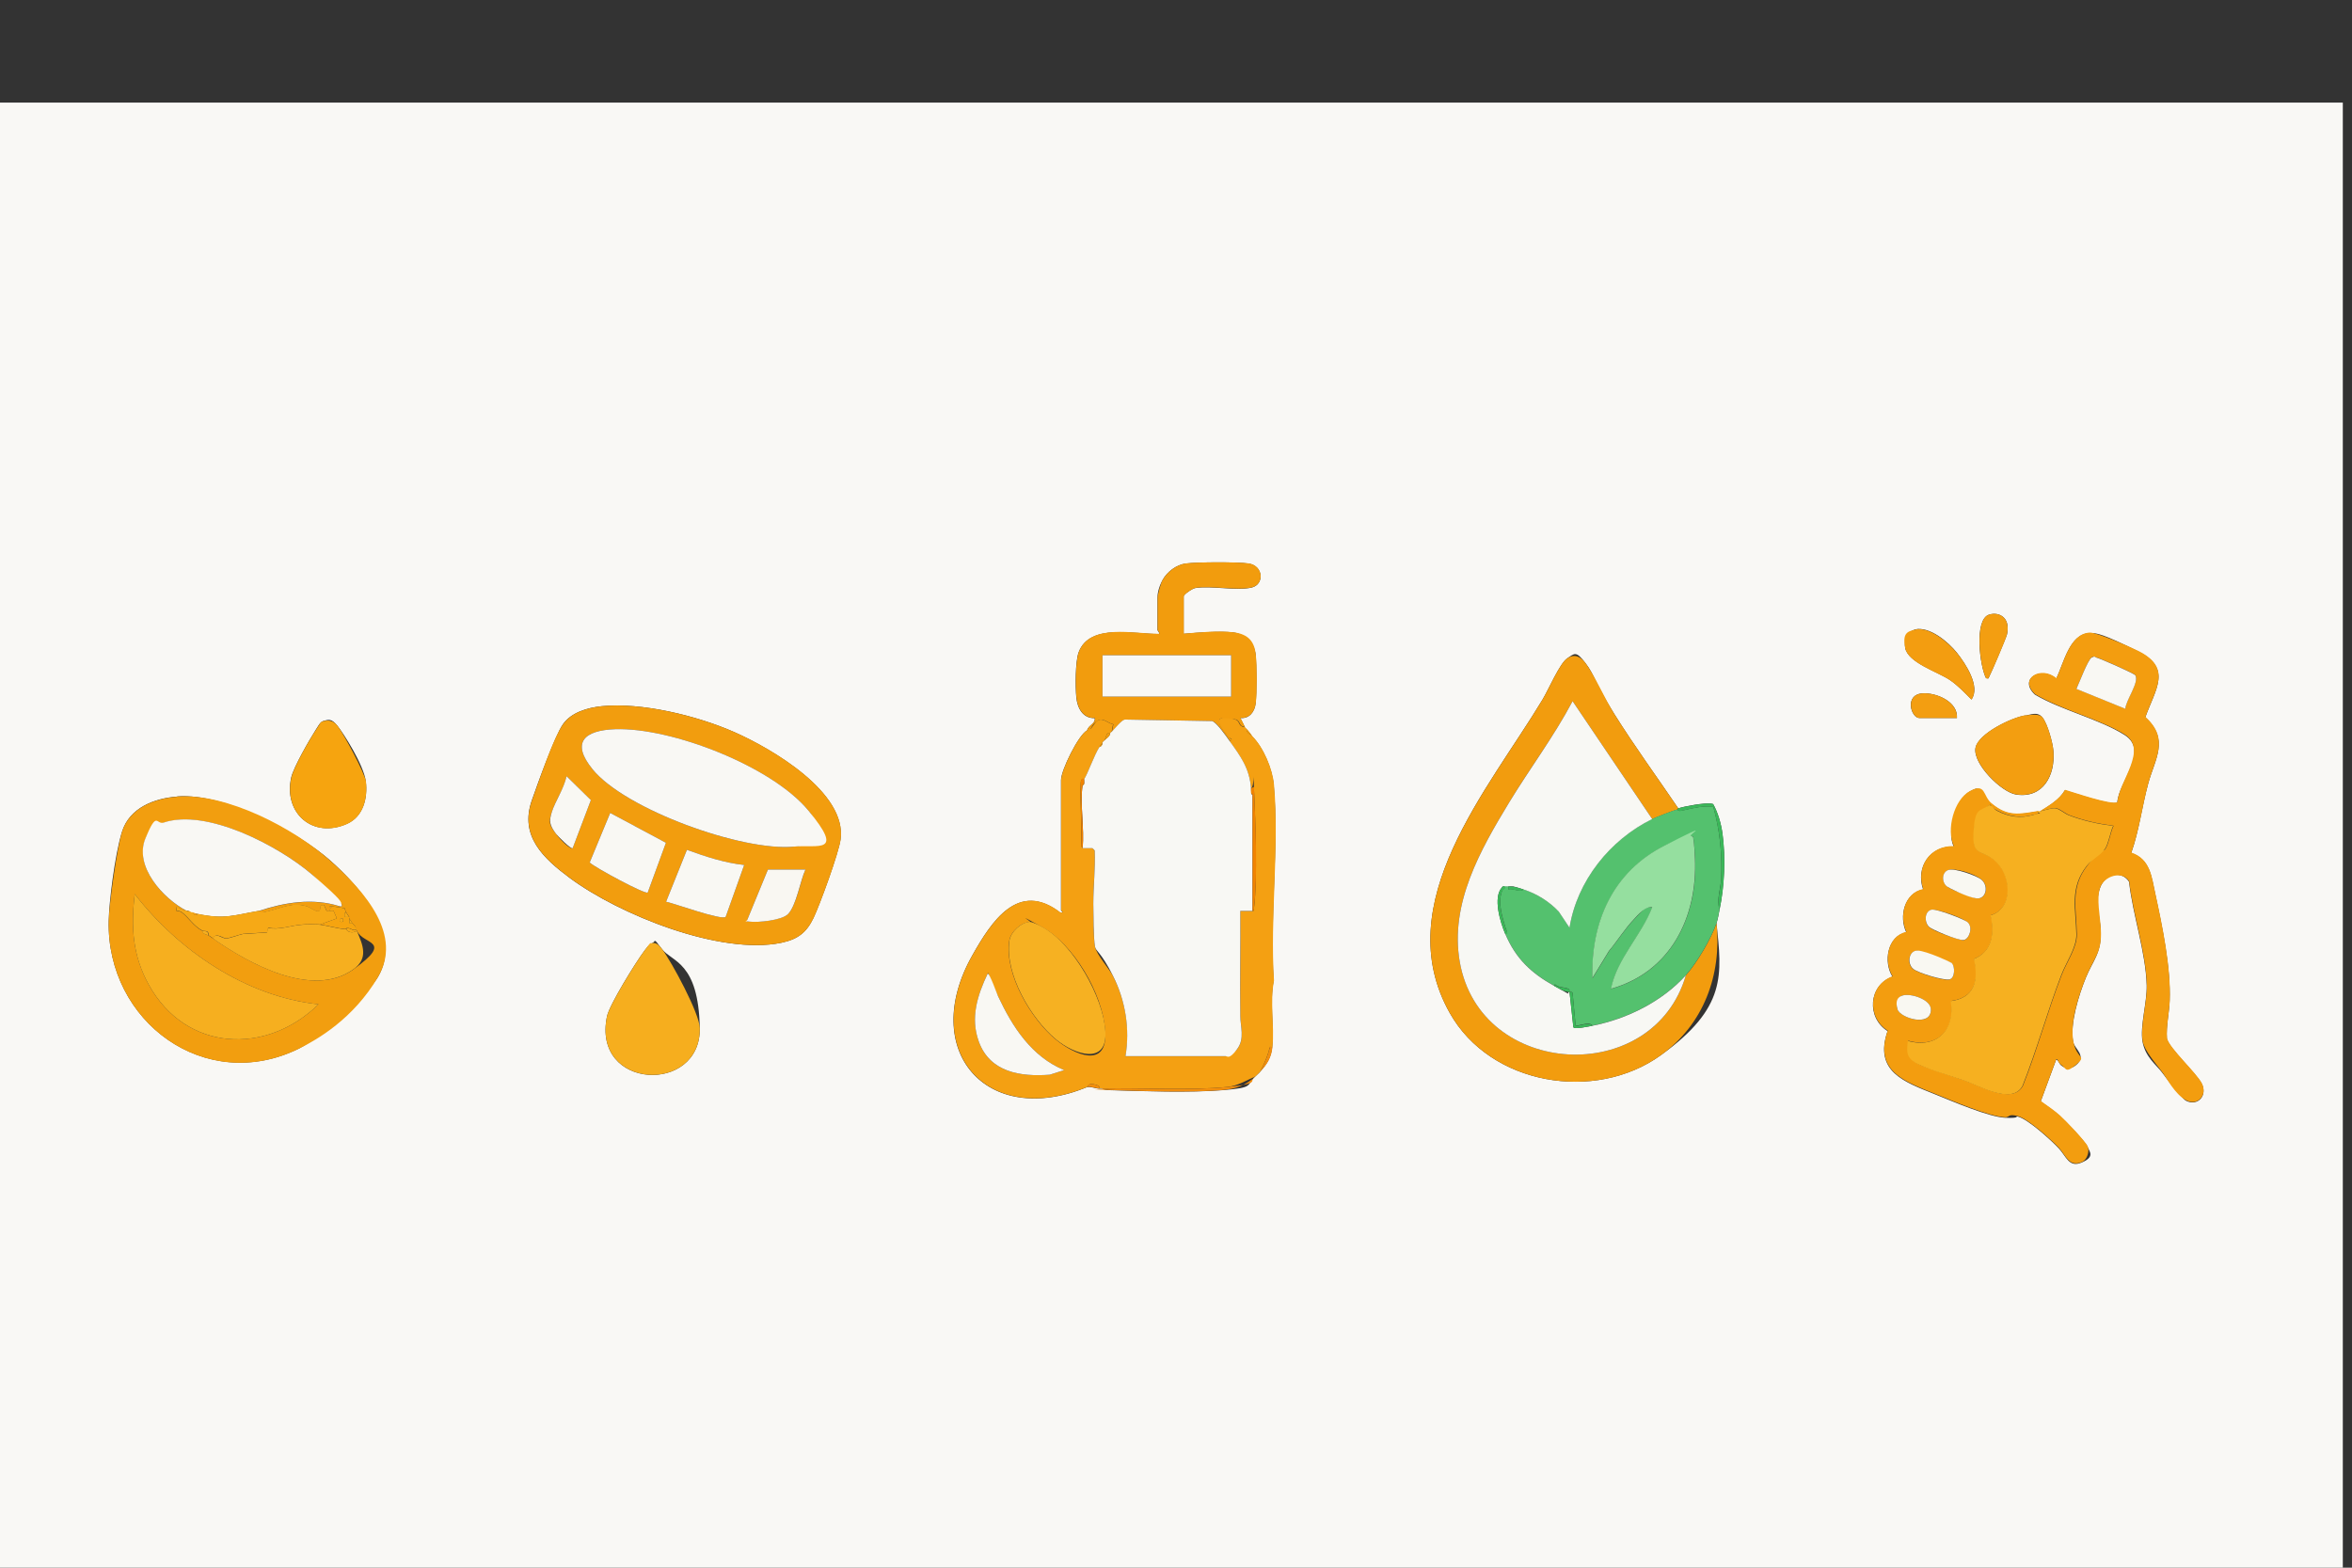 <?xml version="1.0" encoding="UTF-8"?>
<svg id="Layer_1" xmlns="http://www.w3.org/2000/svg" version="1.1" viewBox="0 0 1536 1024">
  <rect x="0" y="0" width="1536" height="1024" fill="#333333" stroke="none"/>
  <!-- Generator: Adobe Illustrator 29.4.0, SVG Export Plug-In . SVG Version: 2.1.0 Build 152)  -->
  <defs>
    <style>
      .st0 {
        fill: #f9f8f4;
      }

      .st1 {
        fill: #f39e11;
      }

      .st2 {
        fill: #f6b122;
      }

      .st3 {
        fill: #f8f8f4;
      }

      .st4 {
        fill: #f4a012;
      }

      .st5 {
        fill: #f6ae1e;
      }

      .st6 {
        fill: #f9f7f2;
      }

      .st7 {
        fill: #f29c0d;
      }

      .st8 {
        fill: #f28e0d;
      }

      .st9 {
        fill: #f18300;
      }

      .st10 {
        fill: #f39d10;
      }

      .st11 {
        fill: #f9f8f3;
      }

      .st12 {
        fill: #f6af1f;
      }

      .st13 {
        fill: #f29c0e;
      }

      .st14 {
        fill: #54c16e;
      }

      .st15 {
        fill: #f39e10;
      }

      .st16 {
        fill: #f39d0f;
      }

      .st17 {
        fill: #f9f8f5;
      }

      .st18 {
        fill: #f6b020;
      }

      .st19 {
        fill: #3bb759;
      }

      .st20 {
        fill: #f6a40f;
      }

      .st21 {
        fill: #f29e0f;
      }

      .st22 {
        fill: #f29d0e;
      }

      .st23 {
        fill: #f6a916;
      }

      .st24 {
        fill: #95df9f;
      }

      .st25 {
        fill: #f9f8f2;
      }
    </style>
  </defs>
  <path class="st17" d="M1530,67v1024H-6V67h1536ZM813,475l-3-6c5.8.6,9.4-4,10-9.5.8-7,.7-24.9,0-32s-6.6-13.4-14.6-14.4-22.4,0-32.4.9v-24.5c0-1.2,5.6-5.1,7.6-5.4,10.6-1.7,26.7,2,36.7-.3,8.5-1.9,7.9-14.2-1.9-15.7-7.4-1.1-33.3-1-41,0-6.1.7-12.3,5.4-15.2,10.8s-3.3,9.5-3.3,11.7v21c0,.3,1.4,1.4,1,2.5-15.8.3-45.3-7.3-52.5,12-2.2,6.1-2.2,22.6-1.5,29.5s4.2,13.7,12,13.5c.6,3.7-4,4.4-5,8-5.6,2.9-17,26-17,32.5v85c0,.4,2.6,1.8-.5,1.5-27.5-21.2-44.9,5.8-57.3,27.7-35.2,62,9,113.4,74.8,86.3,2.7-.5,5.5,1,8,1s1.3,0,2,0c1.7,1.1,3.5,1,5.4,1,21.9.7,51.7,1.7,73,0s15.2-3.1,21.5-9,1.8-1.8,3-3c4.5-4.8,7.3-9.2,8-16,1.4-13.9-1.8-29.4,1-43.5-2.8-41.3,3.6-87.2,0-128-.9-10.3-6.7-24.2-14-31.5-1.2-1.6-2.5-3.6-4-5s-.6-.7-1-1ZM1308.6,403.4c-2.5-2.5-6.3-3-9.7-1.9-9.8,3.3-6,33.6-1.9,41.5,2.3.5,1.6-.3,2.2-1.3,1-1.6,11.2-25.7,11.5-27.4.8-3.7.7-8.2-2.1-10.9ZM1250.7,411.2c-5.1,1.2-7.4,7.3-6.5,12,1.9,9.7,21.3,15.6,29.1,20.9,5.3,3.6,9.7,8.3,14.2,12.8,6-8.6-3.9-23.4-9.5-30.5s-17.9-17.4-27.3-15.3ZM1331,530c-12.3,2-19.8,3.9-30.5-5s-6.1-12.3-14.1-8-15.6,25.4-10.5,36c-15.5-.6-25,13.5-20,28-12.3,2.4-15.9,17.7-11,28-12.4,2.5-15.1,19.4-9,29-15.7,5.5-17.1,26.8-3.2,35.5-9.2,26.7,11.3,33.3,31,41.3,10.9,4.4,35,14.8,45.7,15.3s6.2-1.3,8.5-.7c6.7,1.8,21.4,15.2,26.5,20.6s6.7,13,15.2,9.3,5.1-6.8,3.7-10.2-14.7-17.1-18-20.1-8.4-6.5-12.6-9.5l10.1-27.4c1.7.5,1.7,2.7,3.5,4,3.2,2.4,6.6,2.1,9.6-.5,7.1-6.1-1.1-10.3-2-15.1-2.2-11.8,3.7-30.5,8.2-41.7s10.5-16.1,9.8-31.2c-.5-9.5-3.9-17.7-.5-27.5s14.4-11.5,19-4.1c2.4,21.7,10.9,45.9,11.5,67.6.3,11.3-4.5,26.7-2.7,36.8s8.9,15,12.8,20.2c2.5,3.4,12.9,17,15.6,18.4,7.6,3.9,14.3-3.4,10.2-11.2-3.6-7-21.2-22.9-22.7-29.3-.6-8.1,1.5-16.8,1.8-24.8.8-21.4-4.8-48.5-9.4-69.7-2.4-11-3.3-22.8-15.7-26.8,5.2-14.7,7-30.4,11.1-45.4,4.3-15.9,14.1-28.7-1.9-43.2,6.4-18.2,17.9-31.9-4.8-43.2s-27.1-12.1-31.6-11.9c-13.3.7-16.8,19.9-21.8,29.8-9.6-8.4-25,0-13.9,10.4,17.2,10.2,42.2,16,58.6,26.4s-4,30.6-4.8,44.1c-3.6,2.3-28.9-6.5-34.2-8-3.8,6.5-10.5,10.2-16.6,14.1-.3,0-.7,0-1,0ZM1121,603c.8-2.3,1.5-6.4,2-9,3.2-15.3,4-33.8,1.9-49.4-.9-6.5-2.9-13.7-6.1-19.4l-1.3-.3c-4.6-.6-16.9,1.6-21.5,3.1-13.9-20.5-28.7-40.7-41.8-61.7s-12.6-25.1-18.8-33.2-7-6.4-11.9-3.1-12.3,20.6-16.1,26.9c-35.1,58.4-101,133.1-60.6,204.8,26.5,47.1,94.8,58.6,137.9,27.5s39.8-52.4,36.3-86.2ZM1278,469c.8-10.7-13.5-16.7-22.6-16.1-11.9.9-7.4,16.1-1.9,16.1h24.5ZM392.8,461.3c-9,.9-19.8,4-25.2,11.8s-16.5,38.9-20.3,49.7c-8.2,23.3,7.6,37.9,24.8,50.7,32.2,23.9,98.2,50.6,138.2,42.3,10.5-2.2,16.3-6.5,20.9-16.1,4.2-8.7,16.5-42.5,17.7-51.3,4.3-30.9-45.5-59.7-69.6-70.3-24.1-10.6-60.3-19.5-86.6-16.8ZM1322.8,467.3c-8.7,1.2-31.1,11.9-32.7,21.3-1.8,10.4,17,28.9,26.5,30.4,17.8,2.7,25.7-12.7,24.4-28.4-.4-5.4-3.8-17.7-7.1-21.9s-7.9-1.8-11.1-1.3ZM210.7,471.2c-1.8.6-3.4,3.9-4.5,5.5-4.1,6.4-14.4,24.3-16,31-5.3,23.5,14.2,40.3,36.4,30.4,10.8-4.8,13.6-17,12.3-27.7s-14.7-31.6-18.6-36.4-5.6-4.1-9.7-2.9ZM115.8,520.3c-15,1.1-31.2,7.3-36.1,22.9s-8.5,46.8-8.7,58.2c-1.5,65.9,63.1,113.7,124.4,83.4,12-5.9,44.7-35.2,51.4-46.6,16.1-27.2-11.7-59-31.3-76.3s-67.3-44-99.7-41.7ZM425.7,616.1c-1.7.5-3.9,3.7-5,5.1-5.3,7-22.8,35.2-24.3,42.7-10,48.2,61.4,51,60.6,7.6s-18.2-43.1-24.6-51.5-3.7-4.8-6.7-3.9Z"/>
  <path class="st16" d="M1332,530c6.1-3.9,12.8-7.6,16.6-14.1,5.4,1.5,30.6,10.3,34.2,8,.9-13.5,20.3-34.3,4.8-44.1s-41.4-16.1-58.6-26.4c-11.1-10.5,4.3-18.8,13.9-10.4,5-9.9,8.5-29,21.8-29.8,4.5-.2,26.4,9.3,31.6,11.9,22.7,11.3,11.2,25,4.8,43.2,16,14.5,6.2,27.3,1.9,43.2-4,15-5.9,30.7-11.1,45.4,12.4,4.1,13.3,15.9,15.7,26.8,4.6,21.2,10.2,48.3,9.4,69.7-.3,8-2.4,16.7-1.8,24.8,1.5,6.4,19,22.3,22.7,29.3,4,7.8-2.7,15.2-10.2,11.2s-13-15-15.6-18.4c-3.9-5.2-11.8-14.1-12.8-20.2-1.7-10.1,3-25.4,2.7-36.8-.6-21.7-9-45.8-11.5-67.6-4.6-7.4-16.5-3.4-19,4.1s0,18,.5,27.5c.8,15.1-4.6,18.3-9.8,31.2s-10.4,29.9-8.2,41.7,9.1,9.1,2,15.1-6.4,2.8-9.6.5-1.7-3.6-3.5-4l-10.1,27.4c4.2,3,8.7,6,12.6,9.5s16.7,17,18,20.1-.3,8.7-3.7,10.2c-8.5,3.7-10.7-4.5-15.2-9.3s-19.8-18.7-26.5-20.6-5.6.8-8.5.7c-10.7-.5-34.8-10.9-45.7-15.3-19.7-8-40.2-14.6-31-41.3-13.9-8.7-12.5-30,3.2-35.5-6.1-9.6-3.4-26.5,9-29-4.9-10.3-1.3-25.6,11-28-5-14.5,4.5-28.6,20-28-5.1-10.6,0-30.4,10.5-36s8.3,3.2,14.1,8c10.7,8.9,18.1,7.1,30.5,5,.6,2.7-1.3,2-3,2.5-8,2.4-15.9,1.3-23.4-2.6s-2.9-3-5.1-3.9c-6.7,4.5-10,9.3-10.5,17.6-1,16.1,4.7,11.3,13.5,18.5,11.1,9.1,13,31.3-2.4,36,2.5,11.8,1.3,23.5-10.9,28.5,3.3,13.9.4,25.4-15.1,27.5,3.2,18.7-9.1,31.3-28,26-.7,7.3.1,12,7.1,15.4s21.6,7.6,29.7,10.5c9.9,3.5,31.4,16.1,38.1,3.5,9.5-23.8,16.1-48.7,25.4-72.6,3.1-8.1,10-17.7,9.8-26.3-.2-16.6-4.6-30.2,6.9-45s9.6-7.3,11.9-11.1,3.1-10.4,5.2-14.8c-9.9-1.3-19.7-3.4-29-7-2.6-1-6-4.1-8.6-4.5s-7.2,1.4-10.4,2ZM1388,463c0-5.3,9.3-17.6,6.5-22-.7-1.2-23-11-25.5-11.6s-1.7-.7-3,0c-2.4,1.3-8.3,17-10,20.5l32,13ZM1272.7,568.2c-4.7,1.4-4.7,8-1.2,10.8s17.7,7.6,19.3,7.8c6.3.8,8.3-8.1,3.2-12.3s-17.2-7.5-21.2-6.3ZM1261.7,594.2c-5.1,1-5.1,8.4-1.8,11.4s20.5,8.8,22.5,8.5c3.6-.6,6.3-8.3,2.6-11.6s-20.2-8.9-23.3-8.2ZM1274.7,629.2c-.9-.8-21.2-8.2-22.4-8.2-5.9-.2-7.2,8.6-2.9,12,3.1,2.5,20,7.9,23.8,6.8s3.5-8.8,1.4-10.5ZM1242.7,650.2c-3.6,1-4.5,5.8-3.5,9.1,1.7,5.6,21.8,12,21.8.2,0-6.7-13.1-10.8-18.3-9.3Z"/>
  <path class="st4" d="M813,475c.4.3.7.7,1,1,0,2.9,2.6,3.6,4,5,7.2,7.4,13.1,21.2,14,31.5,3.6,40.8-2.7,86.7,0,128-2.8,14,.4,29.5-1,43.5-2.7-.6-1.9,1.4-2.5,3-1.6,4.9-3.2,8.5-5.5,13-1.2,1.2-1.8,1.8-3,3-6,2.7-11.8,6.3-18.5,7-23.9,2.4-56.6.5-81.5,1-.7,0-1.3,0-2,0,1.2-2.1-3.9-3-5.6-2.9s-2.2,1.8-2.4,1.9c-65.8,27.1-110-24.3-74.8-86.3,12.4-21.9,29.9-48.9,57.3-27.7,3.1.3.5-1.1.5-1.5v-85c0-6.5,11.4-29.6,17-32.5s.5,1.1.8.8c1.3-.9,4.2-5.9,5.6-6.9,3.8-2.6,6.7,1.4,10.5,2.2l-.9,4.9c-.3.3-.7.7-1,1s-1.3-.3-1.8.2c-.8.8-1.2,3.7-2.2,4.8-.3.4-.7.6-1,1-.7,1-1.3,2-2,3-3.3,5-7.9,18.1-10,21s-1.4-.3-1.8.2c-1.4,1.6.6,37.9-.2,43.4l1,1.4h6.4c0,.1,1.5,1.6,1.5,1.6.5,11.7-1,23.2-.9,34.9s.1,22.7,1.1,27.9,9.6,14.7,11.8,19.2c8.1,16,11.2,34.6,8.1,52.4h65.5c1.2,0,6.4-3.3,7.4-4.6,5.2-6.9,2.2-14.7,2.1-21.8-.2-22.8.3-45.7,0-68.5h8c1.4-.1.9-1.5,1-2.4,2.3-18.9.9-56.1,0-76.1s.7-3.3-2-1.5c-.9-12.9-6.7-20.9-14-31,3.1-1.6,0-1.8-.6-2.4-1.6-1.9-8.8-9.9-5.5-12.2s9.3.4,10.4.7c1.7.6,1.9,3,3.1,3.9s2.3.8,2.5.9ZM672.8,602.2c-6,.2-12.9,6.5-13.7,12.4-3.1,21.7,14.1,50.9,30.4,64.4,12,9.9,33.8,19.6,32.3-5.3s-21-57-41-68-6.6-3.5-8.1-3.4ZM695,699c-21.3-8.8-33.8-28.2-43.2-48.3s-5.7-15.5-6.8-14.7c-6.7,14.1-11.3,28.8-5.8,44.3,7.3,20.2,27.2,23.1,46.3,21.7l9.5-3Z"/>
  <path class="st22" d="M392.8,461.3c26.3-2.7,62.5,6.3,86.6,16.8,24.1,10.5,73.9,39.4,69.6,70.3-1.2,8.8-13.5,42.5-17.7,51.3-4.6,9.5-10.4,13.9-20.9,16.1-40,8.3-105.9-18.4-138.2-42.3-17.2-12.8-33.1-27.4-24.8-50.7s14.7-41.7,20.3-49.7,16.2-10.8,25.2-11.8ZM401.8,476.3c-20.1.7-29.2,8.4-14.8,26.2,21.5,26.4,98.1,53.8,131.5,50.5,15.8-1.6,19.6-11.3,9.5-23.5-23.9-28.9-89.2-54.4-126.2-53.2ZM374,554l11.9-31.4-15.9-15.6c-1.6,8.1-7,15.4-9.5,23s-1.6,8.9,2.5,14.5,9.8,10.4,11,9.5ZM423,583l11.9-32.5-36.4-19.5-13.4,32.4c3.8,3.5,36.3,21,37.9,19.6ZM486,565c-12.9-1.4-25.3-5.5-37.4-9.9l-13.6,33.9c5.4,1.1,36.1,12.3,38.9,9.9l12.1-33.9ZM526,568h-24.5l-13.4,32.6c-.4,1.9,0,1.2,1.4,1.4,5.6.7,21-.9,25.1-4.9,5.5-5.5,8.1-21.7,11.4-29.1Z"/>
  <path class="st18" d="M1332,530c3.2-.6,7.8-2.4,10.4-2s6,3.5,8.6,4.5c9.3,3.6,19.1,5.7,29,7-2,4.4-2.8,10.8-5.2,14.8s-8.6,7-11.9,11.1c-11.6,14.8-7.2,28.4-6.9,45,.1,8.6-6.7,18.2-9.8,26.3-9.2,23.9-15.9,48.8-25.4,72.6-6.7,12.6-28.2,0-38.1-3.5-8.1-2.9-21.2-6.4-29.7-10.5s-7.8-8.1-7.1-15.4c18.9,5.3,31.1-7.3,28-26,15.6-2,18.4-13.6,15.1-27.5,12.2-5,13.5-16.7,10.9-28.5,15.4-4.7,13.5-26.9,2.4-36-8.8-7.2-14.5-2.4-13.5-18.5s3.8-13.1,10.5-17.6c2.3.9,2.4,2.5,5.1,3.9,7.5,3.9,15.3,5,23.4,2.6s3.6.2,3-2.5c.3,0,.7,0,1,0Z"/>
  <path class="st21" d="M115.8,520.3c32.4-2.3,75.9,20.6,99.7,41.7s47.4,49.1,31.3,76.3-39.4,40.6-51.4,46.6c-61.3,30.3-125.9-17.5-124.4-83.4.3-11.5,5.4-47.6,8.7-58.2,4.9-15.6,21.1-21.8,36.1-22.9ZM122,595c-2.4-.7-4.8-.8-6.5-3l-.4,2.9c1.2.2,2.5.3,3.5,1,4.5,3.3,7.6,9,13.5,12.1.5,2.4,3,2.3,4,3s2,1.3,3,2c23.1,16.2,64.8,39.5,91.7,20.2s6.3-15.9,2.3-25.2.1-.7,0-1c-1.3-2.7-2.6-3.3-3-4-.9-1.6-1.4-2-2-3s.2-.8,0-1c-.7-1-1.3-2-2-3s-.5-2-1.1-2.8l-7.9-1.2h-2s1,1,1,1c-.4.5-.6,1.4-1,2-.5-.1-1.3.4-1.8-.1l-1.7-3.8-2.5.6c1,7.3-5.6,1.4-8.5.4-10.6-3.3-18.5,2.1-28.3,3.8s-3-.9-3.2-.8c17-5.6,35.1-8.6,52.6-3.1,1.3.6,1.9-.3,1.4-1.4s-17.1-17.4-19.5-19.5c-21.4-18.4-68.3-43.2-96.7-33.7-4.8,1.6-9.9,5.5-11.8,10.2-7.7,18.6,11.6,39.5,27,47.5ZM208,656c-47.3-5-91.5-35.1-120-72-2.6,21.5-1.4,40.1,9.2,59.3,24.2,43.7,76.6,46.2,110.8,12.7Z"/>
  <path class="st13" d="M1096,528c-.3,0-.6.8-1,1-1.1-.1-13.9,5-16,6l-52-77c-12.1,22.9-28,43.9-41.4,66.1-18.9,31.1-38.9,66.3-32.3,104.1,13.4,76.3,126.3,82.2,147.7,8.8,7.1-7.9,16.6-24,20-34,3.5,33.8-8.4,66.1-36.3,86.2-43,31.1-111.4,19.6-137.9-27.5-40.4-71.7,25.5-146.3,60.6-204.8,3.8-6.3,11.3-23.8,16.1-26.9s8.7-1.2,11.9,3.1c6.1,8.2,12.7,23.5,18.8,33.2,13.2,21,27.9,41.2,41.8,61.7Z"/>
  <path class="st14" d="M1095,529c3.3.4-.4,1.3,5.5,0s12-2.8,18.4-2c4.3,15.4,5.9,31.3,5.1,47.4-.3,6-3.2,13.8-1,19.5-.5,2.6-1.2,6.7-2,9-3.4,10-12.9,26.1-20,34-15.5,17.2-38.4,28.6-61,33-1.9-3-10,.6-11,0l-2-21.3c-.3-1.1-1.9-.5-2-.7s.4-1.4-.7-2c-2.1-1.2-6.6-.6-8.8-3l-.5,1c-15.1-8.4-25.1-17.8-32-34,1.9-.9.4-3.2,0-4.5-2.1-7.1-4.8-15.8-2.2-23.1s2.6-1.3,2.2-3.4c.6,0,1.4,0,2,0v2c3.3-.9,7.7,2.3,10,0,8.4,2.8,17,8,23,14.5l7,10.5c4.8-30.5,26.5-57.6,54-71,2.1-1,14.9-6.1,16-6ZM1052,646c38.9-10.9,56.8-46.7,55-85.5-.1-3-.6-9.3-1-12s-.4-2.1-1.6-2.4c-2-.6-14.7,5-17.4,6.4-33.6,17.1-48,49.7-47,86.5l10.8-17.7c5.5-6.7,10.3-14.4,16.3-20.7s7.2-8.5,12-8c-7.1,18.7-23,33.3-27,53.5Z"/>
  <path class="st7" d="M710,477c1-3.6,5.6-4.3,5-8-7.8.2-11.3-6.5-12-13.5s-.7-23.4,1.5-29.5c7.1-19.3,36.6-11.8,52.5-12,.4-1.1-1-2.2-1-2.5v-21c0-2.2,2-9.5,3.3-11.7,2.9-5.3,9.1-10,15.2-10.8,7.7-.9,33.6-1,41,0,9.8,1.5,10.3,13.8,1.9,15.7-10,2.2-26.1-1.4-36.7.3-1.9.3-7.6,4.3-7.6,5.4v24.5c10-.8,22.4-2.1,32.4-.9s13.7,6.3,14.6,14.4.9,25,0,32c-.7,5.5-4.2,10.1-10,9.5l3,6c-.2-.2-1.6-.2-2.5-.9s-1.4-3.3-3.1-3.9-9.6-1.3-10.4-.7c-3.3,2.3,3.8,10.3,5.5,12.2s3.7.8.6,2.4c-2-2.8-8.6-12.4-11.5-13l-57-1c-2.1.4-6.5,5.9-8.5,8l.9-4.9c-3.8-.7-6.7-4.8-10.5-2.2s-4.3,6-5.6,6.9-.7-.9-.8-.8ZM804,428h-84v27h84v-27Z"/>
  <path class="st5" d="M425.7,616.1c3-.8,5.1,1.8,6.7,3.9,6.3,8.4,24.4,41.9,24.6,51.5.8,43.4-70.6,40.5-60.6-7.6,1.5-7.4,19-35.6,24.3-42.7s3.3-4.7,5-5.1Z"/>
  <path class="st20" d="M210.7,471.2c4.1-1.3,7.2-.3,9.7,2.9,3.9,4.9,17.9,31,18.6,36.4,1.2,10.7-1.6,22.9-12.3,27.7-22.3,9.9-41.8-7-36.4-30.4,1.5-6.7,11.8-24.7,16-31s2.7-4.9,4.5-5.5Z"/>
  <path class="st15" d="M1322.8,467.3c3.2-.4,9.1-1.3,11.1,1.3,3.3,4.2,6.7,16.5,7.1,21.9,1.2,15.7-6.6,31.1-24.4,28.4-9.5-1.5-28.3-20-26.5-30.4,1.6-9.4,24.1-20.1,32.7-21.3Z"/>
  <path class="st10" d="M1250.7,411.2c9.3-2.1,21.7,8.4,27.3,15.3s15.5,21.9,9.5,30.5c-4.5-4.5-8.8-9.2-14.2-12.8-7.9-5.3-27.2-11.2-29.1-20.9s1.4-10.9,6.5-12Z"/>
  <path class="st1" d="M1308.6,403.4c2.8,2.8,2.9,7.3,2.1,10.9s-10.5,25.8-11.5,27.4,0,1.8-2.2,1.3c-4.1-7.9-7.8-38.3,1.9-41.5,3.4-1.1,7.2-.6,9.7,1.9Z"/>
  <path class="st1" d="M1278,469h-24.5c-5.4,0-9.9-15.2,1.9-16.1,9-.7,23.3,5.4,22.6,16.1Z"/>
  <path class="st8" d="M820,703c-6.4,5.9-12.7,8.2-21.5,9-21.4,1.8-51.2.7-73,0s-3.8,0-5.4-1c24.8-.5,57.6,1.4,81.5-1s12.5-4.3,18.5-7Z"/>
  <path class="st19" d="M1096,528c4.7-1.4,17-3.6,21.5-3.1l1.3.3c3.2,5.7,5.2,12.9,6.1,19.4,2.1,15.5,1.4,34.1-1.9,49.4-2.2-5.7.8-13.4,1-19.5.8-16.1-.8-32-5.1-47.4-6.4-.9-12.2.6-18.4,2s-2.3.4-5.5,0c.4-.2.7-.9,1-1Z"/>
  <path class="st8" d="M831,684c-.7,6.8-3.5,11.2-8,16,2.3-4.5,4-8.1,5.5-13s-.2-3.6,2.5-3Z"/>
  <path class="st8" d="M710,710c.2,0,.5-1.9,2.4-1.9s6.8.8,5.6,2.9c-2.5,0-5.3-1.5-8-1Z"/>
  <path class="st7" d="M818,481c-1.4-1.4-4.1-2.1-4-5,1.5,1.4,2.8,3.4,4,5Z"/>
  <path class="st11" d="M1388,463l-32-13c1.7-3.6,7.6-19.3,10-20.5s1.8-.3,3,0c2.5.6,24.8,10.4,25.5,11.6,2.8,4.5-6.5,16.7-6.5,22Z"/>
  <path class="st25" d="M1261.7,594.2c3.1-.6,20.9,6.1,23.3,8.2,3.7,3.3,1,11.1-2.6,11.6s-20.7-6.8-22.5-8.5c-3.3-3-3.3-10.4,1.8-11.4Z"/>
  <path class="st25" d="M1274.7,629.2c2,1.8,2.2,9.5-1.4,10.5s-20.7-4.2-23.8-6.8c-4.3-3.5-3-12.3,2.9-12s21.5,7.5,22.4,8.2Z"/>
  <path class="st25" d="M1272.7,568.2c4-1.2,18,3.7,21.2,6.3,5.1,4.2,3.1,13.1-3.2,12.3s-18.1-6.9-19.3-7.8c-3.5-2.8-3.4-9.5,1.2-10.8Z"/>
  <path class="st25" d="M1242.7,650.2c5.2-1.5,18.4,2.6,18.3,9.3,0,11.7-20.2,5.4-21.8-.2s0-8.1,3.5-9.1Z"/>
  <path class="st3" d="M726,478c2-2,6.4-7.6,8.5-8l57,1c2.9.6,9.5,10.2,11.5,13,7.3,10.1,13.1,18.1,14,31s-.1,2,0,3,.5.9,1,1v76h-8c.2,22.8-.3,45.7,0,68.5,0,7.1,3.1,14.9-2.1,21.8s-6.1,4.6-7.4,4.6h-65.5c3-17.7,0-36.3-8.1-52.4s-11.2-15.9-11.8-19.2c-1-5.2-1-21.6-1.1-27.9,0-11.7,1.4-23.2.9-34.9l-1.5-1.5h-6.4c1.3-12.8-1.8-28.9,0-41.1.5-.1.9-.5,1-1,.2-.9-.1-2,0-3,2.1-2.9,6.7-16,10-21,1.4-.4,2-1.5,2-3,.3-.4.7-.6,1-1,1.3-1.6,4-2.9,4-5,.3-.3.7-.7,1-1Z"/>
  <path class="st2" d="M672.8,602.2c1.5,0,6.5,2.5,8.1,3.4,20,11,39.6,45.5,41,68s-20.3,15.3-32.3,5.3c-16.3-13.5-33.5-42.7-30.4-64.4.8-5.9,7.7-12.2,13.7-12.4Z"/>
  <path class="st11" d="M695,699l-9.5,3c-19,1.4-39-1.5-46.3-21.7-5.6-15.5-.9-30.2,5.8-44.3,1.1-.8,6.1,13.2,6.8,14.7,9.4,20.1,21.9,39.5,43.2,48.3Z"/>
  <path class="st9" d="M818,595v-76l-1-1c-.1-1,0-2,0-3,2.7-1.8,1.9-1,2,1.5,1,20,2.4,57.2,0,76.1-.1,1,.3,2.3-1,2.4Z"/>
  <path class="st9" d="M708,509c-.1,1,.2,2.1,0,3-.5.1-.9.5-1,1-1.8,12.2,1.3,28.4,0,41l-1-1.4c.9-5.5-1.2-41.7.2-43.4s1.7,0,1.8-.2Z"/>
  <path class="st7" d="M725,479c0,2.1-2.7,3.4-4,5,1-1.1,1.4-4.1,2.2-4.8s1.7,0,1.8-.2Z"/>
  <path class="st7" d="M718,488c.7-1,1.3-2,2-3,0,1.5-.6,2.6-2,3Z"/>
  <path class="st0" d="M401.8,476.3c37-1.2,102.4,24.3,126.2,53.2s6.3,22-9.5,23.5c-33.4,3.3-110-24.1-131.5-50.5-14.4-17.7-5.3-25.5,14.8-26.2Z"/>
  <path class="st11" d="M423,583c-1.6,1.4-34.1-16.1-37.9-19.6l13.4-32.4,36.4,19.5-11.9,32.5Z"/>
  <path class="st11" d="M486,565l-12.1,33.9c-2.8,2.4-33.5-8.8-38.9-9.9l13.6-33.9c12.1,4.4,24.5,8.5,37.4,9.9Z"/>
  <path class="st6" d="M526,568c-3.4,7.3-5.9,23.5-11.4,29.1-4.1,4.1-19.5,5.6-25.1,4.9s-1.8.5-1.4-1.4l13.4-32.6h24.5Z"/>
  <path class="st11" d="M374,554c-1.2.9-9.9-8-11-9.5-4.1-5.6-4.6-8-2.5-14.5s7.8-15,9.5-23l15.9,15.6-11.9,31.4Z"/>
  <path class="st0" d="M122,595c-15.4-8-34.7-29-27-47.5s7-8.6,11.8-10.2c28.4-9.5,75.3,15.4,96.7,33.7s18.9,18.1,19.5,19.5,0,1.9-1.4,1.4c-17.5-5.5-35.6-2.5-52.6,3.1-16.8,2.9-22.2,5.7-40,2s-2.1-.8-3-1-.7,0-1,0-.8-.6-2-1-.7,0-1,0Z"/>
  <path class="st12" d="M208,656c-34.2,33.5-86.6,31-110.8-12.7-10.6-19.1-11.8-37.8-9.2-59.3,28.5,36.9,72.7,67,120,72Z"/>
  <path class="st12" d="M209,604c5.2.7,10.8,2.5,17,3,1.7,2.4,4.7,2.5,7,1,4.1,9.4,7.8,18.1-2.3,25.2-27,19.3-68.7-4.1-91.7-20.2,1.8-4.3,5.9,0,8.5,0s8.5-2.4,11-2.9l15.9-1,.5-3.1c7.1,1.8,15.2-1.6,22.5-2s10-.1,11.4,0Z"/>
  <path class="st23" d="M169,595c.2,0,1,1.2,3.2.8,9.8-1.7,17.7-7.1,28.3-3.8,3,.9,9.5,6.9,8.5-.4l2.5-.6,1.7,3.8c.5.5,1.3,0,1.8.1.8.2,2.3-.4,2.9.2l2.1,4.8-11,4c-1.4-.2-9.7-.2-11.4,0-7.4.5-15.4,3.8-22.5,2l-.5,3.1-15.9,1c-2.5.5-8.9,2.8-11,2.9s-6.7-4.2-8.5,0c-1-.7-2-1.3-3-2,.3-3.7-2.9-2.4-4-3-5.9-3.1-9-8.8-13.5-12.1-1-.7-2.3-.9-3.5-1l.4-2.9c1.7,2.2,4.1,2.3,6.5,3s.7,0,1,0l2,1c.3,0,.7,0,1,0,.5,1.7,1.8,2.6,3,1,17.8,3.7,23.2.9,40-2Z"/>
  <path class="st20" d="M217,592l7.9,1.2c.6.8.6,2.1,1.1,2.8l-1,.5v2.5s3,0,3,0c.2.2-.2.8,0,1v2.9c0,0,2,0,2,0,.4.7,1.7,1.3,3,4-1.8,1.6-3.8-.6-5.7-.7s-1.2.7-1.3.7c-6.2-.5-11.8-2.3-17-3l11-4-2.1-4.8c-.5-.6-2.1,0-2.9-.2.4-.6.6-1.5,1-2s.9-.5,1-1ZM224.3,601c0-.7-.6-1.2-1.2-1.2s-1.2.6-1.2,1.2.6,1.2,1.2,1.2,1.2-.6,1.2-1.2Z"/>
  <path class="st23" d="M228,599h-3s0-2.5,0-2.5l1-.5c.7,1,1.3,2,2,3Z"/>
  <path class="st12" d="M136,611c-1-.7-3.5-.6-4-3,1.1.6,4.3-.7,4,3Z"/>
  <path class="st23" d="M230,603h-1.9c0,0,0-3,0-3,.6,1,1.1,1.4,2,3Z"/>
  <path class="st23" d="M217,592c-.1.5-.7.7-1,1l-1-1h2Z"/>
  <path class="st23" d="M233,607c.1.3-.1.7,0,1-2.3,1.5-5.3,1.4-7-1,0,0,.5-.8,1.3-.7,1.9.1,3.8,2.3,5.7.7Z"/>
  <path class="st3" d="M1101,637c-21.4,73.4-134.4,67.5-147.7-8.8-6.6-37.9,13.5-73.1,32.3-104.1,13.5-22.2,29.3-43.2,41.4-66.1l52,77c-27.5,13.4-49.2,40.5-54,71l-7-10.5c-6-6.5-14.5-11.8-23-14.5s-5.9-1.9-10-2-1.4,0-2,0-1.6-.4-2.1.6c-6.1,6.6-1.1,22.9,2.1,30.4,6.9,16.2,16.9,25.6,32,34s6.5,3.8,10,4l2.5,23c.9,1.5,10.4-.6,12.5-1,22.6-4.4,45.5-15.8,61-33Z"/>
  <path class="st24" d="M1052,646c4-20.1,19.9-34.8,27-53.5-4.8-.4-9,4.8-12,8-6,6.3-10.7,14-16.3,20.7l-10.8,17.7c-1-36.8,13.4-69.4,47-86.5s15.4-7,17.4-6.4,1.4,1.4,1.6,2.4c.5,2.6.9,9,1,12,1.8,38.9-16.1,74.7-55,85.5Z"/>
  <path class="st19" d="M1015,644l.5-1c2.1,2.4,6.7,1.8,8.8,3s.6,1.8.7,2,1.7-.5,2,.7l2,21.3c1,.7,9-2.9,11,0-2.1.4-11.7,2.5-12.5,1l-2.5-23c-3.5-.2-7-2.3-10-4Z"/>
  <path class="st19" d="M983,579c.4,2.1-1.6,1.8-2.2,3.4-2.6,7.3,0,16,2.2,23.1s1.9,3.6,0,4.5c-3.2-7.4-8.2-23.8-2.1-30.4.5-1,1.4-.5,2.1-.6Z"/>
  <path class="st19" d="M995,581c-2.3,2.3-6.7-.9-10,0v-2c4.1,0,6.3.8,10,2Z"/>
  <rect class="st17" x="720" y="428" width="84" height="27"/>
  <path class="st4" d="M707,513c0-.5.5-.9,1-1,0,.5-.5.9-1,1Z"/>
  <path class="st4" d="M818,519c-.5-.1-.9-.5-1-1l1,1Z"/>
  <path class="st21" d="M125,596l-2-1c1.2.4,1.9,1,2,1Z"/>
  <path class="st21" d="M129,597c-1.2,1.6-2.5.7-3-1,.9.2,1.8.8,3,1Z"/>
  <circle class="st23" cx="223" cy="601" r="1.2"/>
</svg>
